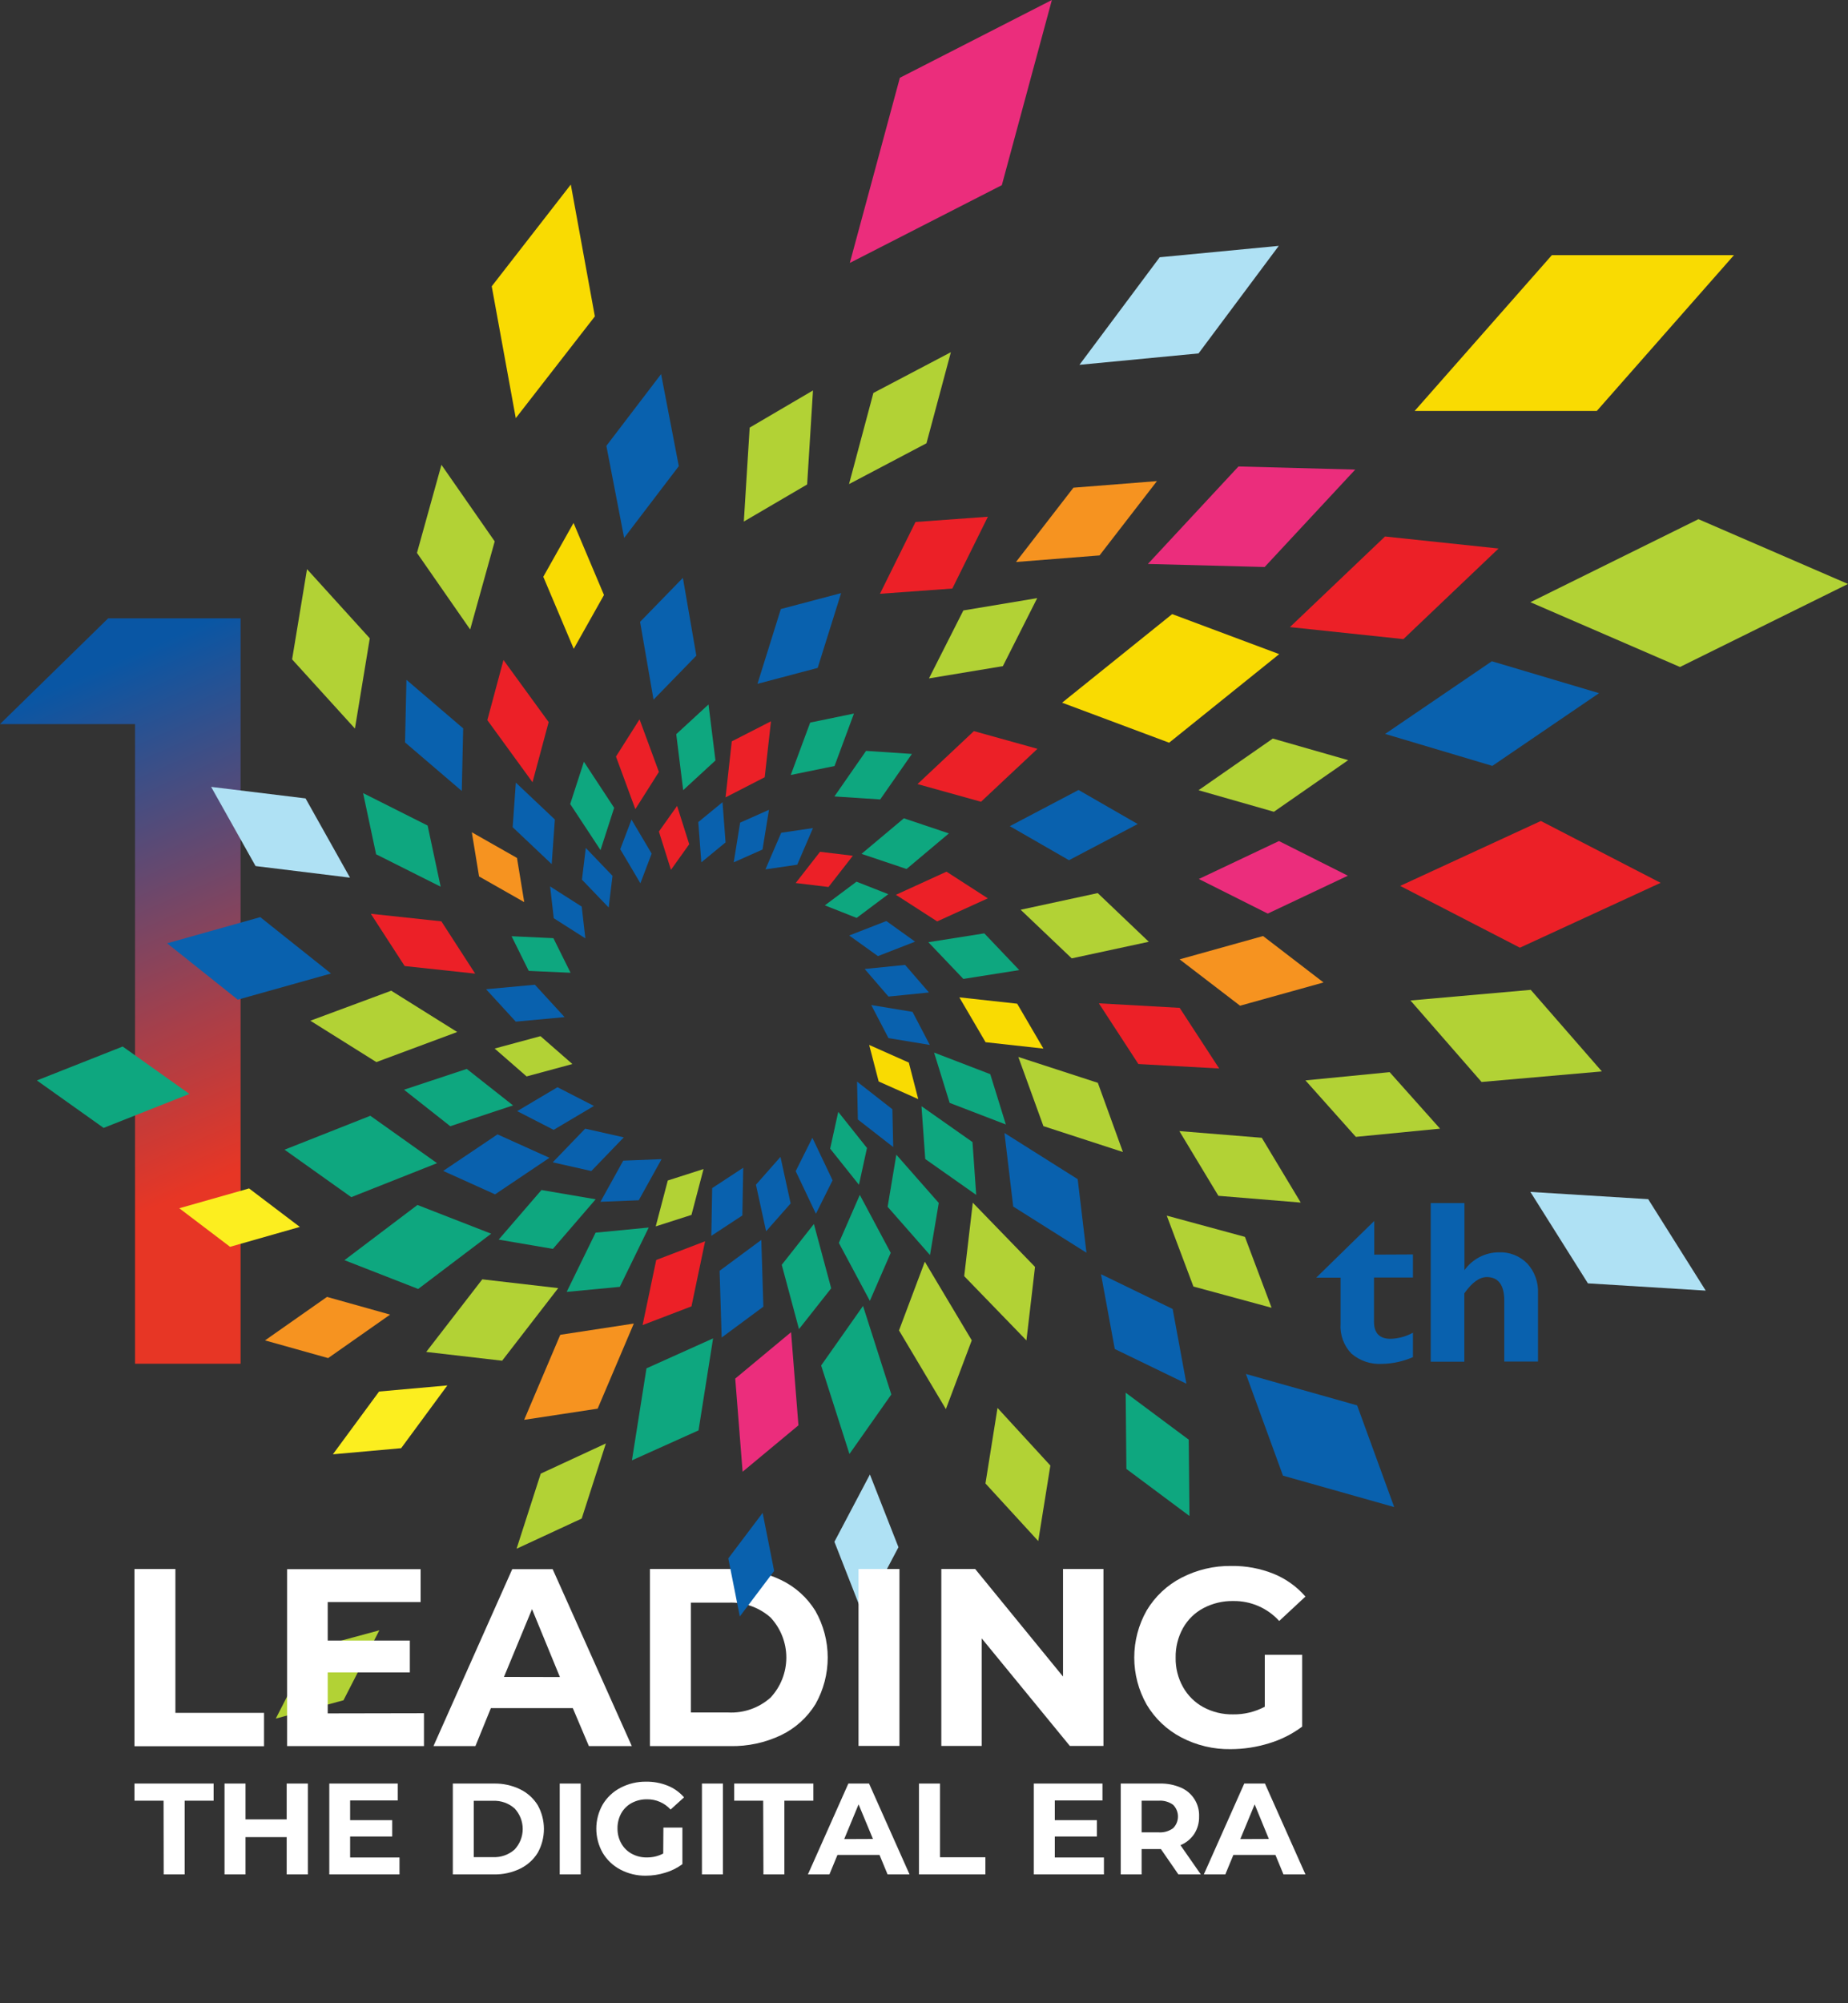 <svg width="550" height="596" viewBox="0 0 550 596" fill="none" xmlns="http://www.w3.org/2000/svg">
<rect x="0" y="0" width="550" height="596" fill="#333333" stroke="none"/>
<g clip-path="url(#clip0_346_2835)">
<path d="M71.606 405.762H40.188V215.452H0L32.197 183.975H71.606V405.762Z" fill="url(#paint0_linear_346_2835)"/>
<path d="M267.816 23.144L313.059 0L298.165 55.093L252.922 78.237L267.816 23.144Z" fill="#EB2D7C"/>
<path d="M461.869 75.914H516.063L475.241 122.275H421.029L461.869 75.914Z" fill="#F9DB02"/>
<path d="M505.482 154.478L550 173.755L499.992 198.461L455.474 179.183L505.482 154.478Z" fill="#B2D235"/>
<path d="M146.347 85.189L169.883 54.911L177.04 94.139L153.504 124.417L146.347 85.189Z" fill="#F9DB02"/>
<path d="M345.147 76.549L380.588 73.154L356.707 105.157L321.267 108.552L345.147 76.549Z" fill="#AFE1F4"/>
<path d="M368.594 138.794L403.346 139.72L376.385 168.709L341.633 167.801L368.594 138.794Z" fill="#EB2D7C"/>
<path d="M412.206 159.633L445.998 163.209L417.678 190.165L383.904 186.589L412.206 159.633Z" fill="#EC2027"/>
<path d="M444.005 196.755L475.912 206.248L444.15 227.886L412.242 218.374L444.005 196.755Z" fill="#0961AE"/>
<path d="M458.59 244.278L494.23 262.684L452.357 281.98L416.717 263.592L458.59 244.278Z" fill="#EC2027"/>
<path d="M455.582 294.524L476.745 318.794L440.942 321.934L419.779 297.682L455.582 294.524Z" fill="#B2D235"/>
<path d="M490.534 356.805L507.656 384.015L472.596 381.855L455.474 354.645L490.534 356.805Z" fill="#AFE1F4"/>
<path d="M403.907 418.16L414.941 448.42L381.838 439.072L370.804 408.812L403.907 418.16Z" fill="#0961AE"/>
<path d="M70.772 297.446L49.736 280.673L77.458 272.886L98.513 289.659L70.772 297.446Z" fill="#0961AE"/>
<path d="M76.064 257.692L62.837 234.131L90.939 237.561L104.166 261.141L76.064 257.692Z" fill="#AFE1F4"/>
<path d="M86.935 196.192L91.374 169.344L110.054 189.929L105.633 216.777L86.935 196.192Z" fill="#B2D235"/>
<path d="M124.097 164.516L131.38 138.304L147.235 161.085L139.933 187.297L124.097 164.516Z" fill="#B2D235"/>
<path d="M180.465 132.658L196.754 111.311L202.026 138.703L185.756 160.05L180.465 132.658Z" fill="#0961AE"/>
<path d="M259.934 116.92L282.999 104.794L275.734 131.896L252.687 144.04L259.934 116.92Z" fill="#B2D235"/>
<path d="M319.473 145.111L344.333 143.15L327.246 165.26L302.369 167.221L319.473 145.111Z" fill="#F69320"/>
<path d="M378.812 219.754L401.243 226.18L379.138 241.537L356.707 235.129L378.812 219.754Z" fill="#B2D235"/>
<path d="M380.642 250.25L401.153 260.561L377.308 271.833L356.798 261.541L380.642 250.25Z" fill="#EB2D7C"/>
<path d="M375.913 278.513L393.905 292.327L369.064 299.243L351.072 285.448L375.913 278.513Z" fill="#F69320"/>
<path d="M413.583 319.012L428.585 335.821L403.527 338.271L388.524 321.462L413.583 319.012Z" fill="#B2D235"/>
<path d="M375.533 338.544L387.129 357.821L362.614 355.807L351 336.547L375.533 338.544Z" fill="#B2D235"/>
<path d="M370.514 368.023L378.45 389.116L355.185 382.799L347.249 361.706L370.514 368.023Z" fill="#B2D235"/>
<path d="M349.007 389.479L353.102 411.716L331.776 401.387L327.681 379.132L349.007 389.479Z" fill="#0961AE"/>
<path d="M312.606 436.059L309 458.531L293.291 441.395L296.879 418.923L312.606 436.059Z" fill="#B2D235"/>
<path d="M267.399 460.365L256.818 480.405L248.338 458.749L258.901 438.727L267.399 460.365Z" fill="#AFE1F4"/>
<path d="M173.127 451.833L153.739 460.819L160.932 438.473L180.32 429.487L173.127 451.833Z" fill="#B2D235"/>
<path d="M102.227 505.909L82.079 511.355L92.751 490.534L112.899 485.088L102.227 505.909Z" fill="#B2D235"/>
<path d="M97.661 404.092L78.872 398.828L97.317 385.885L116.106 391.149L97.661 404.092Z" fill="#F69320"/>
<path d="M68.472 370.982L53.36 359.51L74.125 353.61L89.236 365.064L68.472 370.982Z" fill="#FCEE1F"/>
<path d="M164.81 273.213L163.723 263.755L173.126 269.746L174.214 279.203L164.81 273.213Z" fill="#0961AE"/>
<path d="M173.199 261.74L174.341 252.301L182.295 260.597L181.153 270.018L173.199 261.74Z" fill="#0961AE"/>
<path d="M184.596 252.682L187.948 243.86L193.945 253.989L190.593 262.811L184.596 252.682Z" fill="#0961AE"/>
<path d="M196.102 247.418L201.519 239.794L205.125 251.194L199.689 258.818L196.102 247.418Z" fill="#EC2027"/>
<path d="M207.824 244.605L215.036 238.687L215.942 250.649L208.73 256.585L207.824 244.605Z" fill="#0961AE"/>
<path d="M220.272 244.768L228.86 240.956L226.939 252.773L218.369 256.585L220.272 244.768Z" fill="#0961AE"/>
<path d="M232.502 247.781L241.96 246.383L237.268 257.293L227.81 258.673L232.502 247.781Z" fill="#0961AE"/>
<path d="M244.062 253.445L253.828 254.625L246.581 263.919L236.814 262.739L244.062 253.445Z" fill="#EC2027"/>
<path d="M254.915 262.34L264.373 266.061L254.951 273.122L245.493 269.383L254.915 262.34Z" fill="#0EA77F"/>
<path d="M263.794 274.048L272.346 280.183L261.293 284.485L252.741 278.35L263.794 274.048Z" fill="#0961AE"/>
<path d="M269.374 287.099L276.476 295.304L264.427 296.521L257.343 288.316L269.374 287.099Z" fill="#0961AE"/>
<path d="M271.584 301.077L276.73 310.915L264.427 308.882L259.3 299.044L271.584 301.077Z" fill="#0961AE"/>
<path d="M270.479 316.162L273.287 327.035L261.51 321.789L258.684 310.915L270.479 316.162Z" fill="#F9DB02"/>
<path d="M265.587 330.048L265.841 341.303L255.314 333.098L255.078 321.825L265.587 330.048Z" fill="#0961AE"/>
<path d="M258.031 341.575L255.64 352.521L247.069 341.775L249.479 330.829L258.031 341.575Z" fill="#0EA77F"/>
<path d="M247.795 351.196L242.83 361.143L236.814 348.473L241.779 338.544L247.795 351.196Z" fill="#0961AE"/>
<path d="M235.31 358.076L228.008 366.353L224.982 352.503L232.284 344.225L235.31 358.076Z" fill="#0961AE"/>
<path d="M220.942 361.652L211.701 367.715L211.955 353.519L221.195 347.456L220.942 361.652Z" fill="#0961AE"/>
<path d="M205.795 361.488L195.159 364.901L198.747 351.25L209.383 347.838L205.795 361.488Z" fill="#B2D235"/>
<path d="M190.104 357.132L178.707 357.585L185.484 345.351L196.898 344.897L190.104 357.132Z" fill="#0961AE"/>
<path d="M175.989 348.437L164.502 345.841L174.159 335.821L185.647 338.416L175.989 348.437Z" fill="#0961AE"/>
<path d="M164.773 336.184L153.92 330.611L165.915 323.495L176.768 329.068L164.773 336.184Z" fill="#0961AE"/>
<path d="M156.728 320.282L147.216 311.986L160.859 308.302L170.354 316.597L156.728 320.282Z" fill="#B2D235"/>
<path d="M153.503 303.981L144.661 294.342L159.193 292.999L168.035 302.638L153.503 303.981Z" fill="#0961AE"/>
<path d="M157.362 288.878L152.253 278.568L164.701 279.149L169.81 289.441L157.362 288.878Z" fill="#0EA77F"/>
<path d="M142.578 260.778L140.422 247.636L153.866 255.278L156.022 268.421L142.578 260.778Z" fill="#F69320"/>
<path d="M152.579 246.129L153.521 232.86L165.136 243.842L164.193 257.112L152.579 246.129Z" fill="#0961AE"/>
<path d="M169.702 239.231L173.779 226.652L182.784 240.357L178.725 252.937L169.702 239.231Z" fill="#0EA77F"/>
<path d="M183.327 225.109L190.339 214.036L196.101 229.683L189.089 240.756L183.327 225.109Z" fill="#EC2027"/>
<path d="M201.265 218.447L210.868 209.607L212.933 226.271L203.33 235.111L201.265 218.447Z" fill="#0EA77F"/>
<path d="M217.79 220.589L229.458 214.617L227.592 231.262L215.941 237.253L217.79 220.589Z" fill="#EC2027"/>
<path d="M241.127 214.998L254.154 212.311L248.374 227.922L235.347 230.591L241.127 214.998Z" fill="#0EA77F"/>
<path d="M257.76 223.421L271.403 224.328L261.963 237.87L248.338 236.98L257.76 223.421Z" fill="#0EA77F"/>
<path d="M269.012 243.479L282.402 247.981L269.809 258.564L256.401 254.062L269.012 243.479Z" fill="#0EA77F"/>
<path d="M281.695 259.362L293.997 267.295L278.922 274.157L266.638 266.242L281.695 259.362Z" fill="#EC2027"/>
<path d="M292.947 277.715L303.347 288.642L286.714 291.275L276.296 280.347L292.947 277.715Z" fill="#0EA77F"/>
<path d="M302.731 298.644L310.54 312.005L293.327 310.099L285.518 296.757L302.731 298.644Z" fill="#F9DB02"/>
<path d="M294.723 319.611L299.361 334.586L282.637 328.16L277.999 313.185L294.723 319.611Z" fill="#0EA77F"/>
<path d="M289.432 339.814L290.537 355.534L275.371 344.861L274.248 329.141L289.432 339.814Z" fill="#0EA77F"/>
<path d="M279.394 357.93L276.785 373.433L264.174 359.074L266.765 343.572L279.394 357.93Z" fill="#0EA77F"/>
<path d="M265.098 372.779L258.884 387.065L249.661 369.82L255.894 355.534L265.098 372.779Z" fill="#0EA77F"/>
<path d="M247.378 383.326L237.793 395.47L232.665 376.337L242.232 364.193L247.378 383.326Z" fill="#0EA77F"/>
<path d="M227.194 388.79L214.782 397.975L214.166 378.116L226.577 368.931L227.194 388.79Z" fill="#0961AE"/>
<path d="M205.795 388.699L191.245 394.272L195.304 374.903L209.853 369.33L205.795 388.699Z" fill="#EC2027"/>
<path d="M184.469 382.89L168.651 384.397L177.258 366.771L193.076 365.246L184.469 382.89Z" fill="#0EA77F"/>
<path d="M164.556 371.599L148.412 368.84L161.15 354.082L177.276 356.841L164.556 371.599Z" fill="#0EA77F"/>
<path d="M147.344 355.371L131.906 348.4L148.068 337.527L163.524 344.498L147.344 355.371Z" fill="#0961AE"/>
<path d="M134.008 335.095L120.237 324.239L138.918 318.049L152.688 328.905L134.008 335.095Z" fill="#0EA77F"/>
<path d="M112.011 316.016L92.37 303.709L116.432 294.778L136.073 307.067L112.011 316.016Z" fill="#B2D235"/>
<path d="M120.436 287.444L110.362 271.888L131.362 274.139L141.418 289.695L120.436 287.444Z" fill="#EC2027"/>
<path d="M111.939 254.189L108.062 235.982L127.268 245.639L131.145 263.828L111.939 254.189Z" fill="#0EA77F"/>
<path d="M120.545 220.897L120.962 202.273L137.849 216.722L137.432 235.347L120.545 220.897Z" fill="#0961AE"/>
<path d="M145.042 214.272L149.843 196.373L163.288 214.853L158.486 232.751L145.042 214.272Z" fill="#EC2027"/>
<path d="M161.693 171.613L170.698 155.603L179.758 177.041L170.753 193.052L161.693 171.613Z" fill="#F9DB02"/>
<path d="M190.502 185.028L203.24 171.94L207.244 195.085L194.506 208.173L190.502 185.028Z" fill="#0961AE"/>
<path d="M223.116 127.231L241.96 116.176L240.221 144.149L221.377 155.185L223.116 127.231Z" fill="#B2D235"/>
<path d="M232.393 181.216L250.331 176.478L243.355 198.733L225.436 203.471L232.393 181.216Z" fill="#0961AE"/>
<path d="M348.862 182.723L380.715 194.631L347.956 220.988L316.103 209.08L348.862 182.723Z" fill="#F9DB02"/>
<path d="M289.848 217.539L308.765 222.803L291.968 238.56L273.07 233.296L289.848 217.539Z" fill="#EC2027"/>
<path d="M272.472 155.313L294.016 153.751L283.434 175.117L261.891 176.678L272.472 155.313Z" fill="#EC2027"/>
<path d="M320.995 235.056L338.607 245.185L318.151 255.95L300.539 245.821L320.995 235.056Z" fill="#0961AE"/>
<path d="M326.702 265.734L341.904 280.22L318.965 285.157L303.764 270.69L326.702 265.734Z" fill="#B2D235"/>
<path d="M286.714 181.634L308.692 177.967L298.473 198.207L276.477 201.855L286.714 181.634Z" fill="#B2D235"/>
<path d="M351.091 299.879L362.85 317.922L338.806 316.597L327.047 298.536L351.091 299.879Z" fill="#EC2027"/>
<path d="M326.739 322.188L334.203 342.773L310.54 335.076L303.075 314.492L326.739 322.188Z" fill="#B2D235"/>
<path d="M320.741 350.851L323.351 372.743L301.553 359.001L298.944 337.11L320.741 350.851Z" fill="#0961AE"/>
<path d="M308.04 376.954L305.485 398.828L286.968 379.713L289.523 357.858L308.04 376.954Z" fill="#B2D235"/>
<path d="M289.215 398.81L281.514 419.268L267.562 395.851L275.245 375.411L289.215 398.81Z" fill="#B2D235"/>
<path d="M265.279 414.911L252.813 432.628L244.388 406.289L256.853 388.572L265.279 414.911Z" fill="#0EA77F"/>
<path d="M237.63 424.096L221.015 437.91L218.822 410.191L235.437 396.377L237.63 424.096Z" fill="#EB2D7C"/>
<path d="M207.896 425.603L188.074 434.516L192.405 407.142L212.227 398.229L207.896 425.603Z" fill="#0EA77F"/>
<path d="M177.873 419.14L156.004 422.462L166.748 397.158L188.636 393.818L177.873 419.14Z" fill="#F69320"/>
<path d="M149.445 404.873L126.851 402.259L143.538 380.657L166.132 383.271L149.445 404.873Z" fill="#B2D235"/>
<path d="M124.459 383.525L102.517 374.957L124.241 358.529L146.183 367.079L124.459 383.525Z" fill="#0EA77F"/>
<path d="M104.546 356.206L84.688 342.083L110.217 331.991L130.075 346.095L104.546 356.206Z" fill="#0EA77F"/>
<path d="M30.839 335.603L10.98 321.48L36.51 311.387L56.368 325.492L30.839 335.603Z" fill="#0EA77F"/>
<path d="M420.522 373.251V380.113H408.926V393.237C408.926 396.65 410.575 398.356 413.837 398.356C416.177 398.29 418.469 397.668 420.522 396.541V403.802C417.606 405.081 414.465 405.766 411.282 405.817C407.982 406.011 404.735 404.918 402.222 402.767C401.087 401.593 400.212 400.192 399.653 398.657C399.094 397.121 398.864 395.485 398.979 393.854V380.167H391.731L408.999 363.285V373.306L420.522 373.251Z" fill="#0961AE"/>
<path d="M435.85 357.967V377.934C437.007 376.313 438.528 374.986 440.29 374.062C442.053 373.139 444.008 372.643 445.997 372.616C447.581 372.538 449.164 372.796 450.641 373.375C452.118 373.954 453.456 374.84 454.567 375.974C456.748 378.378 457.888 381.551 457.738 384.796V405.127H447.7V386.974C447.7 382.309 445.888 379.986 442.518 379.986C440.308 379.986 438.073 381.601 435.814 384.832V405.163H425.812V357.967H435.85Z" fill="#0961AE"/>
<path d="M119.386 430.903L99.074 432.719L112.826 414.04L133.138 412.224L119.386 430.903Z" fill="#FCEE1F"/>
<path d="M40.024 466.845H52.2V509.649H78.582V519.578H40.024V466.845Z" fill="white"/>
<path d="M126.181 509.758V519.542H85.449V466.9H125.184V476.684H97.534V488.138H121.977V497.614H97.534V509.812L126.181 509.758Z" fill="white"/>
<path d="M170.481 508.251H146.093L141.491 519.542H129.007L152.453 466.9H164.484L188.038 519.542H175.264L170.481 508.251ZM166.64 498.993L158.341 478.79L149.989 498.957L166.64 498.993Z" fill="white"/>
<path d="M193.438 466.845H217.336C222.573 466.737 227.761 467.863 232.484 470.131C236.704 472.157 240.252 475.359 242.703 479.352C245.089 483.577 246.344 488.348 246.344 493.203C246.344 498.057 245.089 502.828 242.703 507.053C240.246 511.042 236.7 514.242 232.484 516.274C227.757 518.528 222.57 519.647 217.336 519.542H193.438V466.845ZM216.738 509.54C221.345 509.776 225.86 508.192 229.313 505.129C232.341 501.895 234.026 497.628 234.026 493.194C234.026 488.76 232.341 484.492 229.313 481.258C225.853 478.208 221.341 476.632 216.738 476.865H205.613V509.54H216.738Z" fill="white"/>
<path d="M255.513 466.845H267.689V519.487H255.513V466.845Z" fill="white"/>
<path d="M328.406 466.845V519.487H318.404L292.186 487.503V519.487H280.155V466.845H290.229L316.375 498.848V466.845H328.406Z" fill="white"/>
<path d="M376.421 492.368H387.546V513.751C384.558 515.977 381.203 517.661 377.635 518.725C373.96 519.858 370.137 520.439 366.292 520.449C361.167 520.536 356.101 519.331 351.561 516.946C347.307 514.722 343.751 511.361 341.288 507.234C338.854 502.957 337.574 498.117 337.574 493.194C337.574 488.27 338.854 483.43 341.288 479.153C343.769 475.015 347.352 471.652 351.634 469.441C356.23 467.066 361.339 465.863 366.51 465.938C370.808 465.881 375.075 466.677 379.066 468.279C382.707 469.759 385.947 472.079 388.524 475.05L380.715 482.311C378.993 480.415 376.891 478.906 374.546 477.883C372.2 476.86 369.665 476.346 367.107 476.375C364 476.309 360.927 477.033 358.175 478.481C355.616 479.83 353.502 481.891 352.087 484.417C350.59 487.111 349.833 490.156 349.894 493.239C349.838 496.293 350.595 499.307 352.087 501.97C353.501 504.498 355.599 506.574 358.139 507.961C360.849 509.418 363.887 510.155 366.963 510.103C370.255 510.151 373.507 509.371 376.421 507.833V492.368Z" fill="white"/>
<path d="M48.685 535.788H40.024V530.687H63.579V535.788H54.954V557.716H48.721L48.685 535.788Z" fill="white"/>
<path d="M91.627 530.687V557.716H85.322V546.625H73.073V557.716H66.822V530.687H73.073V541.343H85.322V530.687H91.627Z" fill="white"/>
<path d="M118.896 552.688V557.716H98.005V530.687H118.389V535.716H104.202V541.579H116.722V546.444H104.202V552.688H118.896Z" fill="white"/>
<path d="M134.769 530.687H147.017C149.698 530.633 152.355 531.211 154.772 532.376C156.934 533.419 158.756 535.056 160.026 537.095C161.242 539.266 161.881 541.713 161.881 544.202C161.881 546.691 161.242 549.138 160.026 551.309C158.756 553.348 156.934 554.985 154.772 556.028C152.355 557.193 149.698 557.771 147.017 557.717H134.769V530.687ZM146.709 552.579C149.072 552.696 151.387 551.882 153.159 550.31C154.708 548.655 155.57 546.471 155.57 544.202C155.57 541.933 154.708 539.749 153.159 538.094C151.387 536.522 149.072 535.708 146.709 535.825H141.001V552.579H146.709Z" fill="white"/>
<path d="M166.585 530.687H172.818V557.716H166.585V530.687Z" fill="white"/>
<path d="M197.442 543.775H203.095V554.667C201.561 555.809 199.837 556.669 198.003 557.208C196.121 557.798 194.16 558.098 192.187 558.098C189.557 558.133 186.96 557.509 184.632 556.282C182.457 555.141 180.638 553.42 179.377 551.309C178.128 549.116 177.472 546.635 177.472 544.111C177.472 541.587 178.128 539.106 179.377 536.914C180.647 534.797 182.479 533.075 184.668 531.94C187.022 530.713 189.643 530.09 192.296 530.125C194.498 530.093 196.685 530.5 198.728 531.323C200.599 532.075 202.264 533.264 203.584 534.79L199.58 538.42C198.698 537.447 197.621 536.672 196.418 536.146C195.216 535.62 193.916 535.356 192.604 535.371C191.009 535.341 189.432 535.716 188.02 536.46C186.715 537.162 185.635 538.219 184.903 539.51C184.143 540.893 183.756 542.451 183.78 544.03C183.756 545.591 184.143 547.131 184.903 548.495C185.627 549.789 186.701 550.853 188.002 551.563C189.389 552.321 190.951 552.703 192.532 552.67C194.221 552.691 195.89 552.292 197.387 551.508L197.442 543.775Z" fill="white"/>
<path d="M208.911 530.687H215.162V557.716H208.911V530.687Z" fill="white"/>
<path d="M227.139 535.788H218.515V530.687H242.069V535.788H233.445V557.716H227.212L227.139 535.788Z" fill="white"/>
<path d="M261.764 551.926H249.244L246.852 557.716H240.456L252.487 530.687H258.647L270.697 557.716H264.156L261.764 551.926ZM259.807 547.17L255.531 536.877L251.255 547.206L259.807 547.17Z" fill="white"/>
<path d="M273.505 530.687H279.756V552.616H293.273V557.716H273.505V530.687Z" fill="white"/>
<path d="M328.551 552.688V557.716H307.678V530.687H328.116V535.716H313.929V541.579H326.449V546.444H313.929V552.688H328.551Z" fill="white"/>
<path d="M350.71 557.716L345.51 550.183H339.767V557.716H333.552V530.687H345.22C347.354 530.637 349.473 531.045 351.435 531.886C353.107 532.596 354.522 533.8 355.494 535.338C356.465 536.875 356.945 538.672 356.871 540.49C356.918 542.327 356.413 544.136 355.421 545.681C354.418 547.177 352.992 548.34 351.326 549.021L357.378 557.716H350.71ZM349.134 537.005C347.894 536.111 346.381 535.681 344.858 535.788H339.767V545.209H344.858C346.383 545.311 347.896 544.875 349.134 543.975C349.594 543.519 349.96 542.976 350.209 542.378C350.458 541.78 350.587 541.138 350.587 540.49C350.587 539.841 350.458 539.2 350.209 538.601C349.96 538.003 349.594 537.46 349.134 537.005Z" fill="white"/>
<path d="M379.591 551.926H367.071L364.679 557.716H358.283L370.314 530.687H376.475L388.524 557.716H381.983L379.591 551.926ZM377.634 547.17L373.413 536.877L369.136 547.206L377.634 547.17Z" fill="white"/>
<path d="M230.4 467.426L220.181 480.968L216.757 463.687L226.976 450.145L230.4 467.426Z" fill="#0961AE"/>
<path d="M353.79 428.362L354.007 451.071L335.236 437.075L335.019 414.385L353.79 428.362Z" fill="#0EA77F"/>
</g>
<defs>
<linearGradient id="paint0_linear_346_2835" x1="16.47" y1="204.578" x2="78.102" y2="345.194" gradientUnits="userSpaceOnUse">
<stop stop-color="#0956A4"/>
<stop offset="0.69" stop-color="#A63F4A"/>
<stop offset="1" stop-color="#E73625"/>
</linearGradient>
<clipPath id="clip0_346_2835">
<rect width="550" height="596" fill="white"/>
</clipPath>
</defs>
</svg>
